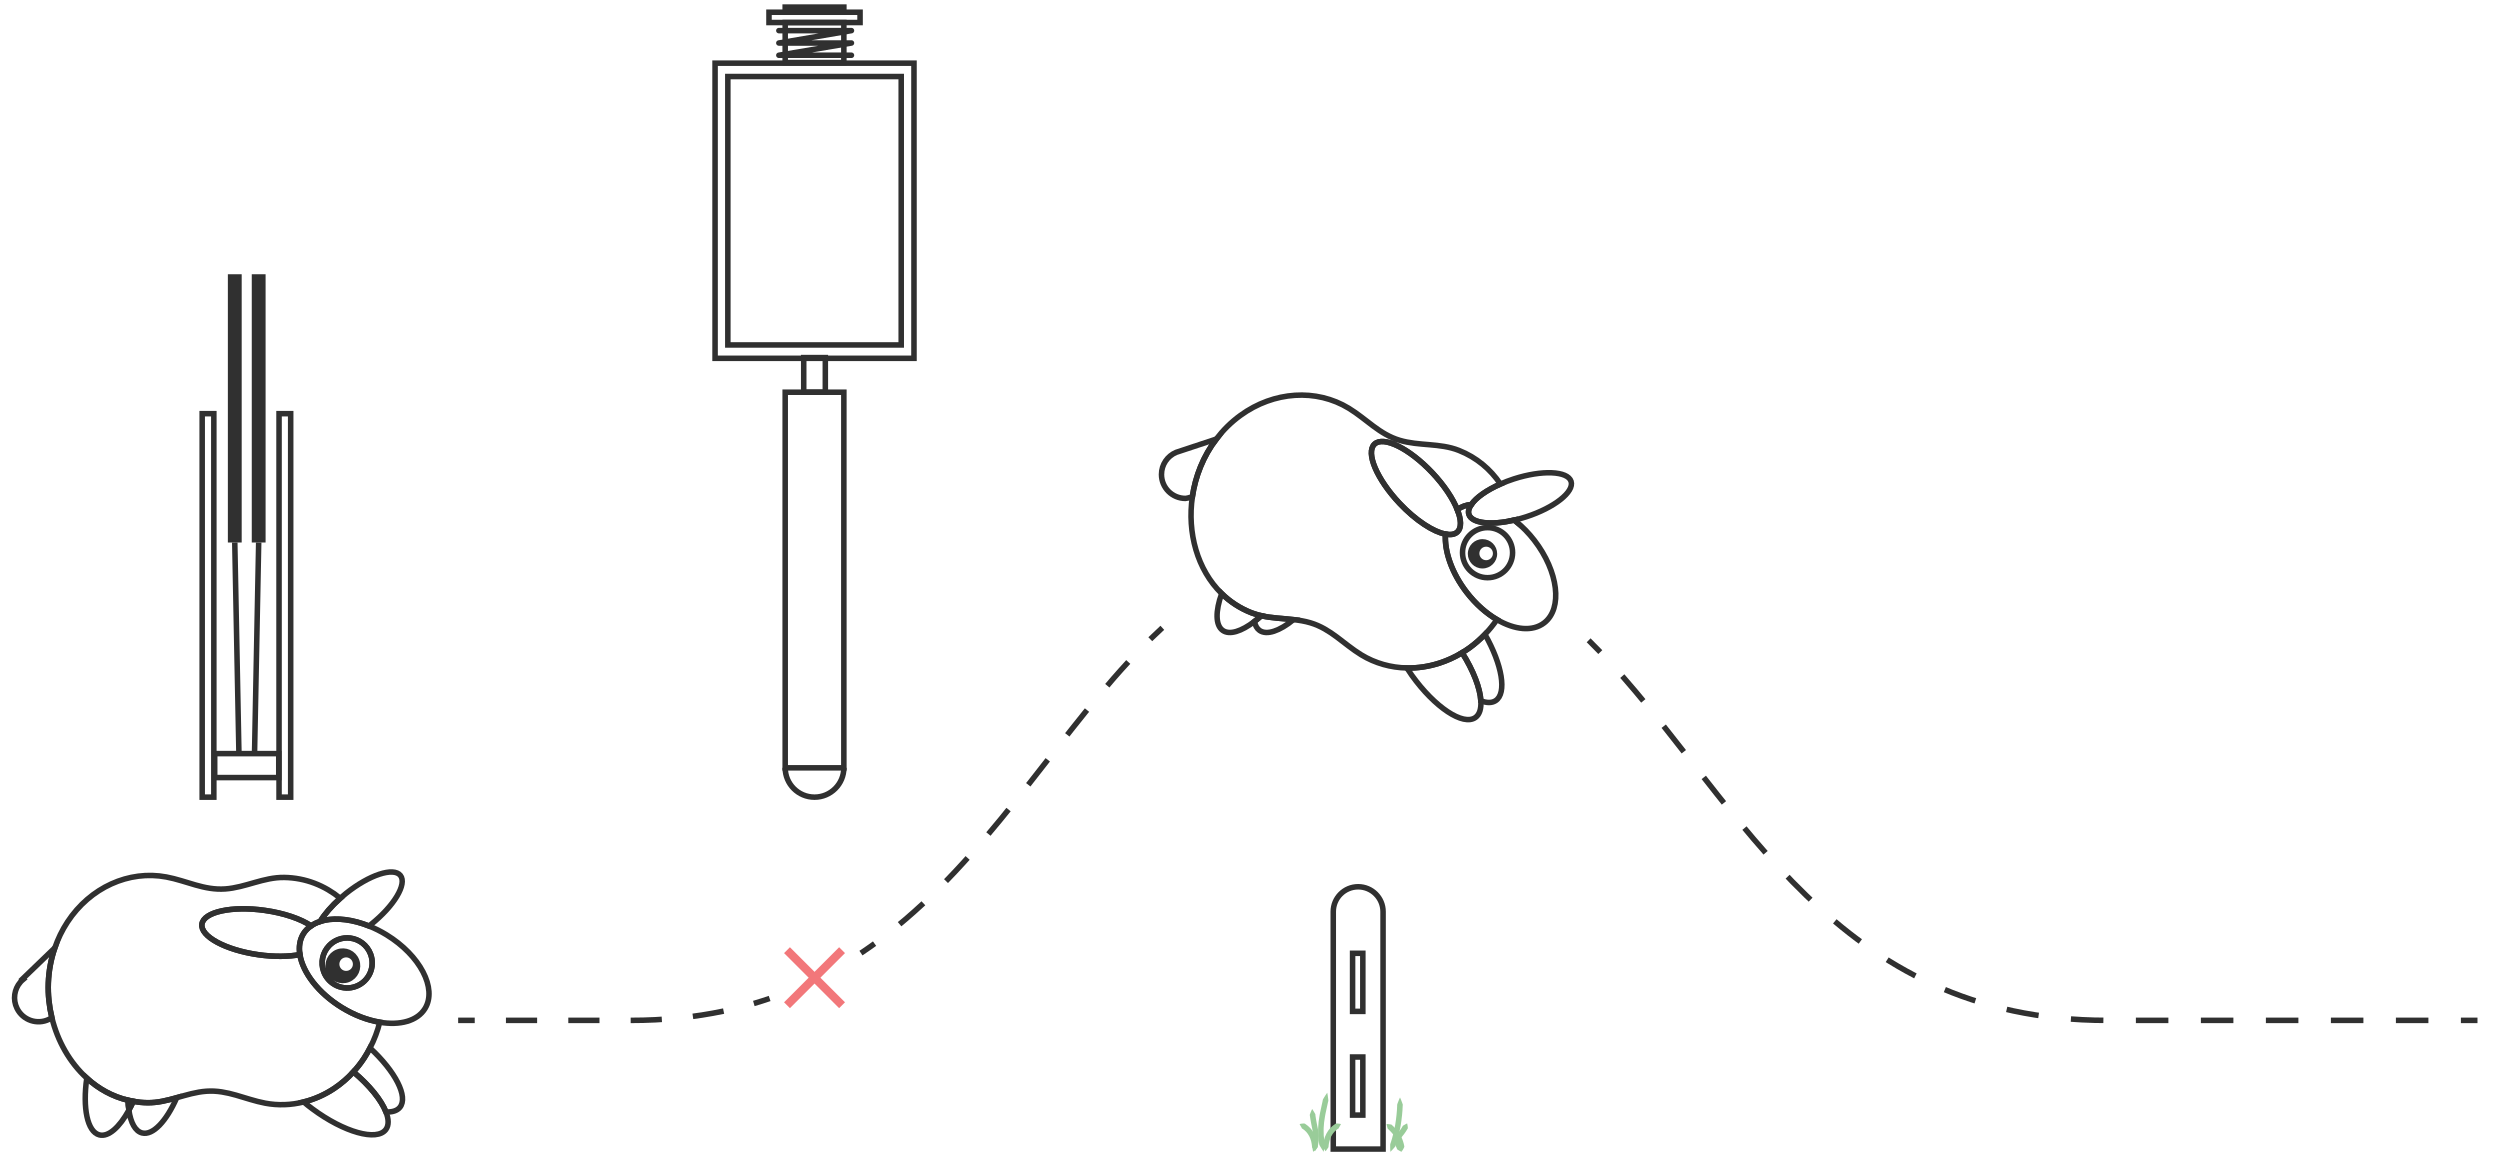 <?xml version="1.0" encoding="utf-8"?>
<!-- Generator: Adobe Illustrator 16.0.0, SVG Export Plug-In . SVG Version: 6.00 Build 0)  -->
<!DOCTYPE svg PUBLIC "-//W3C//DTD SVG 1.1//EN" "http://www.w3.org/Graphics/SVG/1.1/DTD/svg11.dtd">
<svg version="1.1" id="Layer_1" xmlns="http://www.w3.org/2000/svg" xmlns:xlink="http://www.w3.org/1999/xlink" x="0px" y="0px"
	 width="904px" height="416.503px" viewBox="0 0 904 416.503" enable-background="new 0 0 904 416.503" xml:space="preserve">
<g>
	<circle fill="none" stroke="#303030" stroke-width="2" stroke-miterlimit="10" cx="537.898" cy="199.842" r="9.051"/>
	<path fill="#303030" d="M536.071,194.95c-2.93,0-5.305,2.375-5.305,5.305c0,2.93,2.375,5.305,5.305,5.305s5.305-2.375,5.305-5.305
		C541.375,197.325,539,194.95,536.071,194.95z M537.394,202.569c-1.351,0-2.446-1.096-2.446-2.445c0-1.352,1.097-2.447,2.446-2.447
		s2.446,1.096,2.446,2.447C539.84,201.473,538.743,202.569,537.394,202.569z"/>
	<path fill="none" stroke="#303030" stroke-width="2" stroke-miterlimit="10" d="M531.406,234.238
		c-0.881,0.641-1.784,1.225-2.697,1.781c4.097,6.501,6.491,12.83,6.77,17.395c2.11,0.797,3.949,0.84,5.31-0.035
		c4.188-2.687,2.404-13.058-3.831-23.994C535.275,231.126,533.439,232.763,531.406,234.238z"/>
	<path fill="none" stroke="#303030" stroke-width="2" stroke-miterlimit="10" d="M535.479,253.414
		c-0.277-4.563-2.673-10.894-6.77-17.395c-2.642,1.607-5.406,2.857-8.233,3.768c-3.863,1.242-7.835,1.838-11.758,1.754
		c0.566,0.877,1.155,1.756,1.782,2.631c8.294,11.596,18.602,18.431,23.021,15.267C535.041,258.35,535.648,256.207,535.479,253.414z"
		/>
	<path fill="none" stroke="#303030" stroke-width="2" stroke-miterlimit="10" d="M453.604,224.729
		c0.285,1.435,0.883,2.562,1.857,3.241c2.63,1.838,7.271,0.167,12.312-3.913c-3.896-0.445-7.839-0.537-11.669-1.397
		C455.264,223.417,454.429,224.102,453.604,224.729z"/>
	<path fill="none" stroke="#303030" stroke-width="2" stroke-miterlimit="10" d="M453.44,221.897
		c-0.335-0.114-0.673-0.216-1.006-0.349c-4.146-1.641-7.707-4.012-10.681-6.918c-2.244,6.334-2.29,11.461,0.4,13.34
		c2.479,1.73,6.746,0.339,11.449-3.241c0.824-0.627,1.659-1.312,2.502-2.069C455.209,222.458,454.323,222.196,453.44,221.897z"/>
	<path fill="none" stroke="#303030" stroke-width="2" stroke-miterlimit="10" d="M425.287,163.574
		c-3.11,1.315-5.294,4.396-5.294,7.985c0,4.787,3.88,8.667,8.666,8.667c0.374,0,1.282-0.23,2.503-0.601
		c1.075-7.411,3.944-14.684,8.67-20.875C433.19,160.94,425.53,163.471,425.287,163.574z"/>
	<g>
		<path fill="none" stroke="#303030" stroke-width="2" stroke-miterlimit="10" d="M530.397,214.25
			c-5.459-7.055-8.131-14.929-7.715-21.111c-4.389-0.823-10.739-4.927-16.568-11.103c-8.275-8.769-12.35-18.366-9.095-21.438
			c3.253-3.07,12.601,1.55,20.876,10.318c4.326,4.584,7.487,9.385,9.071,13.371c1.464-1.085,3.195-1.69,5.091-1.885
			c1.732-2.492,5.537-5.189,10.512-7.379c-3.594-5.314-8.611-9.606-15.023-12.146c-6.914-2.737-14.396-1.559-21.428-3.664
			c-7.393-2.213-11.98-7.67-18.361-11.567c-11.777-7.195-27.136-6.201-39.186,2.545c-3.412,2.477-6.312,5.378-8.738,8.559
			c-4.726,6.191-7.595,13.464-8.67,20.875c-1.881,12.979,1.743,26.36,10.592,35.006c2.974,2.906,6.535,5.277,10.681,6.918
			c0.333,0.132,0.671,0.232,1.006,0.348c0.883,0.299,1.771,0.562,2.666,0.764c3.83,0.859,7.772,0.951,11.669,1.396
			c2.046,0.232,4.081,0.559,6.079,1.156c7.396,2.211,11.99,7.668,18.373,11.568c5.022,3.07,10.699,4.637,16.49,4.758
			c3.923,0.084,7.895-0.512,11.758-1.754c2.827-0.908,5.593-2.16,8.232-3.768c0.914-0.557,1.817-1.143,2.698-1.781
			c2.032-1.475,3.868-3.111,5.55-4.854c1.614-1.674,3.053-3.467,4.348-5.336C537.47,221.807,533.666,218.475,530.397,214.25z"/>
		<path fill="none" stroke="#303030" stroke-width="2" stroke-miterlimit="10" d="M548.288,188.642
			c-0.051-0.236-0.115-0.467-0.171-0.701c-0.19,0.046-0.378,0.083-0.567,0.127C547.797,188.259,548.044,188.442,548.288,188.642z"/>
		<path fill="none" stroke="#303030" stroke-width="2" stroke-miterlimit="10" d="M531.147,186.007
			c-0.348-1.076,0.012-2.312,0.91-3.604c-1.896,0.194-3.627,0.8-5.091,1.885c1.445,3.64,1.577,6.602,0.025,8.066
			c-0.963,0.909-2.468,1.129-4.311,0.784c-0.416,6.184,2.256,14.058,7.715,21.111c3.269,4.226,7.072,7.558,10.906,9.797
			c6.396,3.738,12.878,4.438,17.093,1.176c6.74-5.215,5.132-18.582-3.592-29.855c-2.009-2.596-4.22-4.85-6.517-6.725
			c-0.244-0.2-0.491-0.383-0.738-0.574C539.157,189.998,532.196,189.252,531.147,186.007z"/>
		<path fill="none" stroke="#303030" stroke-width="2" stroke-miterlimit="10" d="M568.1,174.06
			c-1.225-3.783-10.488-4.18-20.692-0.88c-1.706,0.552-3.32,1.176-4.838,1.844c-4.975,2.189-8.778,4.887-10.512,7.379
			c-0.898,1.292-1.258,2.528-0.91,3.604c1.049,3.245,8.011,3.99,16.402,2.061c0.189-0.044,0.377-0.081,0.567-0.127
			c1.217-0.296,2.462-0.646,3.722-1.053C562.044,183.589,569.324,177.847,568.1,174.06z"/>
		<path fill="none" stroke="#303030" stroke-width="2" stroke-miterlimit="10" d="M497.02,160.598
			c-3.255,3.071,0.818,12.669,9.095,21.438c5.829,6.176,12.181,10.279,16.568,11.103c1.843,0.345,3.348,0.125,4.311-0.784
			c1.553-1.465,1.42-4.427-0.025-8.066c-1.584-3.986-4.745-8.787-9.071-13.371C509.619,162.148,500.272,157.528,497.02,160.598z"/>
	</g>
</g>
<g>
	<path fill="none" stroke="#303030" stroke-width="2" stroke-miterlimit="10" d="M109.694,337.675
		c0.713-1.16,1.679-2.111,2.81-2.895c-3.679-2.477-9.73-4.596-16.74-5.584c-11.938-1.689-22.125,0.535-22.75,4.965
		c-0.628,4.432,8.545,9.389,20.483,11.076c5.654,0.799,10.901,0.711,14.94-0.062C107.993,342.421,108.365,339.841,109.694,337.675z"
		/>
	<path fill="none" stroke="#303030" stroke-width="2" stroke-miterlimit="10" d="M144.785,316.556
		c-2.483-3.105-11.289-0.197-19.665,6.498c-0.72,0.574-1.399,1.16-2.063,1.75c-3.168,2.812-5.687,5.746-7.288,8.387
		c4.214-1.365,9.754-1.068,15.542,0.875c0.702,0.234,1.405,0.49,2.112,0.775c0.23-0.18,0.463-0.35,0.693-0.533
		C142.493,327.613,147.271,319.666,144.785,316.556z"/>
	<path fill="none" stroke="#303030" stroke-width="2" stroke-miterlimit="10" d="M139.764,338.029
		c-2.092-1.283-4.223-2.336-6.341-3.188c-0.707-0.285-1.41-0.541-2.112-0.775c-5.788-1.943-11.328-2.24-15.542-0.875
		c-1.21,0.393-2.302,0.926-3.266,1.592c-1.131,0.781-2.096,1.732-2.81,2.895c-1.329,2.164-1.7,4.746-1.257,7.5
		c1.048,6.48,6.654,13.918,15.182,19.15c4.564,2.805,9.316,4.574,13.707,5.309c7.288,1.223,13.58-0.42,16.362-4.955
		C158.147,357.419,151.912,345.486,139.764,338.029z M128.737,356.664c-4.675,1.768-9.898-0.588-11.668-5.262
		c-1.271-3.365-0.4-7.008,1.926-9.447c0.905-0.951,2.025-1.727,3.337-2.223c1.439-0.545,2.932-0.695,4.357-0.512
		c3.207,0.416,6.087,2.539,7.312,5.773C135.77,349.669,133.413,354.894,128.737,356.664z"/>
	<path fill="none" stroke="#303030" stroke-width="2" stroke-miterlimit="10" d="M134,344.996c-1.225-3.236-4.104-5.359-7.312-5.773
		c-1.427-0.186-2.918-0.035-4.357,0.512c-1.312,0.494-2.432,1.27-3.337,2.221c-2.326,2.439-3.197,6.084-1.926,9.447
		c1.77,4.674,6.993,7.029,11.668,5.262C133.413,354.894,135.77,349.669,134,344.996z M125.85,354.191
		c-2.74,1.035-5.802-0.346-6.839-3.084c-1.037-2.74,0.344-5.803,3.084-6.84c2.74-1.035,5.802,0.346,6.839,3.084
		C129.971,350.091,128.59,353.154,125.85,354.191z"/>
	<path fill="#303030" d="M128.934,347.351c-1.037-2.738-4.099-4.119-6.839-3.084c-2.74,1.037-4.121,4.1-3.084,6.84
		c1.037,2.738,4.099,4.119,6.839,3.084C128.59,353.154,129.971,350.091,128.934,347.351z M126.028,350.925
		c-1.264,0.479-2.676-0.158-3.152-1.422c-0.479-1.264,0.158-2.676,1.422-3.154c1.263-0.477,2.676,0.16,3.154,1.426
		C127.928,349.037,127.291,350.449,126.028,350.925z"/>
	<path fill="none" stroke="#303030" stroke-width="2" stroke-miterlimit="10" d="M127.786,387.595
		c5.884,4.93,10.107,10.227,11.775,14.482c2.242,0.105,4.004-0.404,5.028-1.648c3.142-3.812-1.645-13.035-10.801-21.488
		c-0.655,1.262-1.356,2.51-2.154,3.725C130.469,384.441,129.172,386.078,127.786,387.595z"/>
	<path fill="none" stroke="#303030" stroke-width="2" stroke-miterlimit="10" d="M139.562,402.078
		c-1.668-4.256-5.893-9.553-11.775-14.48c-2.095,2.295-4.413,4.289-6.903,5.953c-3.431,2.295-7.176,3.955-11.075,4.922
		c0.998,0.836,2.042,1.662,3.131,2.471c11.446,8.498,23.353,11.848,26.592,7.48C140.646,406.917,140.587,404.695,139.562,402.078z"
		/>
	<path fill="none" stroke="#303030" stroke-width="2" stroke-miterlimit="10" d="M31.377,389.837
		c-1.535,10.801,0.192,19.441,4.562,20.547c3.279,0.832,7.271-2.775,10.662-8.951c-0.162-1.109-0.266-2.309-0.309-3.58
		C40.641,396.509,35.602,393.691,31.377,389.837z"/>
	<path fill="none" stroke="#303030" stroke-width="2" stroke-miterlimit="10" d="M48.188,398.257
		c-0.51,1.119-1.04,2.184-1.586,3.176c0.66,4.533,2.292,7.613,4.784,8.244c3.904,0.988,8.816-4.314,12.524-12.75
		c-3.463,0.979-6.939,1.871-10.628,1.814C51.539,398.716,49.842,398.544,48.188,398.257z"/>
	<path fill="none" stroke="#303030" stroke-width="2" stroke-miterlimit="10" d="M46.294,397.853
		c0.043,1.271,0.146,2.471,0.309,3.58c0.546-0.992,1.076-2.057,1.586-3.176C47.548,398.146,46.92,398.001,46.294,397.853z"/>
	<path fill="none" stroke="#303030" stroke-width="2" stroke-miterlimit="10" d="M19.836,342.734L8.169,353.976l0.215,0.17
		c-0.365,0.305-0.708,0.631-1.014,0.982c-2.208,2.555-2.804,6.283-1.216,9.502c2.117,4.295,7.313,6.059,11.606,3.941
		c0.352-0.174,0.673-0.383,0.99-0.598C16.779,359.839,16.97,351.019,19.836,342.734z"/>
	<path fill="none" stroke="#303030" stroke-width="2" stroke-miterlimit="10" d="M123.618,364.328
		c-8.526-5.232-14.134-12.67-15.182-19.15c-4.039,0.773-9.286,0.859-14.94,0.062c-11.938-1.689-21.111-6.646-20.483-11.076
		c0.625-4.43,10.812-6.652,22.75-4.965c7.01,0.99,13.062,3.107,16.74,5.584c0.964-0.666,2.056-1.199,3.266-1.592
		c1.603-2.641,4.12-5.572,7.288-8.387c-5.627-4.564-12.521-7.396-20.285-7.516c-7.436-0.113-14.015,3.637-21.337,4.156
		c-7.697,0.547-13.921-2.936-21.268-4.32c-13.562-2.562-27.573,3.801-35.749,16.246c-1.964,2.988-3.466,6.137-4.582,9.363
		c-2.866,8.285-3.058,17.105-1.084,25.242c2.062,8.518,6.485,16.266,12.625,21.861c4.225,3.854,9.264,6.672,14.917,8.016
		c0.626,0.148,1.254,0.293,1.895,0.404c1.653,0.287,3.352,0.459,5.096,0.484c3.688,0.057,7.166-0.836,10.628-1.814
		c3.515-0.994,7.015-2.074,10.701-2.338c7.7-0.549,13.929,2.93,21.278,4.318c4.673,0.885,9.395,0.686,13.916-0.438
		c3.899-0.967,7.646-2.627,11.075-4.922c2.49-1.664,4.81-3.658,6.903-5.953c1.386-1.52,2.683-3.156,3.85-4.932
		c0.798-1.215,1.499-2.463,2.154-3.725c1.562-3.01,2.746-6.127,3.535-9.305C132.936,368.902,128.184,367.13,123.618,364.328z"/>
</g>
<g>
	<g>
		<path fill="none" stroke="#303030" stroke-width="2" stroke-miterlimit="10" d="M278.299,361.048
			c-1.875,0.641-3.78,1.246-5.716,1.814"/>
		<path fill="none" stroke="#303030" stroke-width="2" stroke-miterlimit="10" stroke-dasharray="11.276,11.276" d="
			M261.653,365.615c-10.312,2.17-21.456,3.354-33.574,3.354c-19.331,0-36.176,0-50.773,0"/>
		<path fill="none" stroke="#303030" stroke-width="2" stroke-miterlimit="10" d="M171.664,368.966c-2.046,0-4.044,0-5.996,0"/>
	</g>
</g>
<g>
	<path fill="none" d="M278.299,361.048"/>
</g>
<g>
	<path fill="none" d="M311.318,344.642"/>
</g>
<g>
	<g>
		<path fill="none" stroke="#303030" stroke-width="2" stroke-miterlimit="10" d="M420.295,227.014
			c-1.468,1.346-2.917,2.723-4.354,4.127"/>
		<path fill="none" stroke="#303030" stroke-width="2" stroke-miterlimit="10" stroke-dasharray="11.456,11.456" d="
			M407.976,239.371c-28.226,30.616-51.732,70.93-87.142,98.412"/>
		<path fill="none" stroke="#303030" stroke-width="2" stroke-miterlimit="10" d="M316.246,341.218
			c-1.617,1.17-3.261,2.312-4.929,3.424"/>
	</g>
</g>
<g>
	<g>
		<path fill="none" stroke="#303030" stroke-width="2" stroke-miterlimit="10" d="M895.857,368.966c0,0-1.848,0-5.996,0"/>
		<path fill="none" stroke="#303030" stroke-width="2" stroke-miterlimit="10" stroke-dasharray="11.753,11.753" d="
			M878.111,368.966c-19.131,0-55.336,0-116.188,0c-98.189,0-132.353-77.637-179.233-128.875"/>
		<path fill="none" stroke="#303030" stroke-width="2" stroke-miterlimit="10" d="M578.666,235.798
			c-1.392-1.449-2.795-2.875-4.214-4.271"/>
	</g>
</g>
<g>
	<path fill="none" stroke="#303030" stroke-width="2" stroke-miterlimit="10" d="M500.117,415.503h-18.009v-85.842
		c0-4.975,4.031-9.004,9.004-9.004l0,0c4.975,0,9.005,4.029,9.005,9.004V415.503z"/>
	<rect x="489.094" y="344.716" fill="none" stroke="#303030" stroke-width="2" stroke-miterlimit="10" width="3.705" height="21"/>
	<rect x="489.094" y="382.216" fill="none" stroke="#303030" stroke-width="2" stroke-miterlimit="10" width="3.705" height="21"/>
</g>
<g>
	<g>
		
			<rect x="73.111" y="149.583" fill="none" stroke="#303030" stroke-width="2" stroke-miterlimit="10" width="4.211" height="138.67"/>
		
			<rect x="100.902" y="149.583" fill="none" stroke="#303030" stroke-width="2" stroke-miterlimit="10" width="4.209" height="138.67"/>
	</g>
	<g>
		
			<rect x="77.637" y="272.505" fill="none" stroke="#303030" stroke-width="2" stroke-miterlimit="10" width="23.159" height="8.664"/>
		<g>
			
				<line fill="none" stroke="#303030" stroke-width="2" stroke-miterlimit="10" x1="86.396" y1="272.505" x2="84.896" y2="196.169"/>
			
				<line fill="none" stroke="#303030" stroke-width="2" stroke-miterlimit="10" x1="92.038" y1="272.505" x2="93.538" y2="196.169"/>
		</g>
	</g>
	<line fill="none" stroke="#303030" stroke-width="5" stroke-miterlimit="10" x1="84.896" y1="196.169" x2="84.896" y2="99.167"/>
	<line fill="none" stroke="#303030" stroke-width="5" stroke-miterlimit="10" x1="93.538" y1="196.169" x2="93.538" y2="99.167"/>
</g>
<g>
	
		<rect x="258.569" y="22.843" fill="none" stroke="#303030" stroke-width="2" stroke-miterlimit="10" width="71.926" height="106.725"/>
	
		<rect x="283.926" y="141.828" fill="none" stroke="#303030" stroke-width="2" stroke-miterlimit="10" width="21.21" height="135.82"/>
	<path fill="none" stroke="#303030" stroke-width="2" stroke-miterlimit="10" d="M305.136,277.648
		c0,5.857-4.747,10.605-10.604,10.605c-5.856,0-10.604-4.748-10.604-10.605"/>
	
		<rect x="290.625" y="129.306" fill="none" stroke="#303030" stroke-width="2" stroke-miterlimit="10" width="7.812" height="12.521"/>
	
		<rect x="263.184" y="27.674" fill="none" stroke="#303030" stroke-width="2" stroke-miterlimit="10" width="62.696" height="97.062"/>
	<g>
		
			<rect x="283.926" y="8.146" fill="none" stroke="#303030" stroke-width="2" stroke-miterlimit="10" width="21.21" height="14.476"/>
		<rect x="283.926" y="2.565" fill="none" stroke="#303030" stroke-width="2" stroke-miterlimit="10" width="21.21" height="1.86"/>
		<polygon fill="none" stroke="#303030" stroke-width="2" stroke-miterlimit="10" points="305.136,4.425 283.926,4.425 
			278.065,4.425 278.065,8.146 283.926,8.146 305.136,8.146 310.997,8.146 310.997,4.425 		"/>
	</g>
	
		<polyline fill="none" stroke="#303030" stroke-width="2" stroke-linecap="round" stroke-linejoin="round" stroke-miterlimit="10" points="
		307.88,19.98 281.64,19.98 307.88,15.552 281.64,15.552 307.88,11.071 281.64,11.071 	"/>
</g>
<g>
	<line fill="none" stroke="#F2777A" stroke-width="3" stroke-miterlimit="10" x1="304.487" y1="343.58" x2="284.575" y2="363.492"/>
	<line fill="none" stroke="#F2777A" stroke-width="3" stroke-miterlimit="10" x1="284.575" y1="343.58" x2="304.487" y2="363.492"/>
</g>
<g>
	<path fill="#99CC99" d="M479.927,395.128c0,0,0.083,0.363,0.182,0.992c0.049,0.312,0.108,0.695,0.149,1.127
		c0.023,0.215,0.05,0.445,0.076,0.688s-0.127,0.459-0.152,0.715c-0.216,0.988-0.497,2.156-0.735,3.381
		c-0.114,0.613-0.278,1.25-0.36,1.893c-0.098,0.643-0.194,1.293-0.293,1.947c-0.052,0.65-0.102,1.303-0.15,1.943
		s0.007,1.271,0.003,1.883c0.005,0.307,0.01,0.605,0.015,0.9c0.034,0.293,0.068,0.58,0.102,0.857
		c0.063,0.559,0.126,1.088,0.182,1.574c-0.014,0.25,0.156,0.463,0.107,0.699c-0.029,0.234-0.06,0.459-0.085,0.67
		c-0.048,0.422-0.11,0.797-0.159,1.107c-0.102,0.625-0.178,0.996-0.178,0.996s-0.217-0.293-0.562-0.83
		c-0.169-0.268-0.38-0.596-0.597-0.982c-0.111-0.193-0.23-0.4-0.355-0.617c-0.136-0.219-0.096-0.479-0.147-0.736
		c-0.062-0.521-0.127-1.088-0.196-1.686c-0.034-0.301-0.07-0.607-0.105-0.922c-0.007-0.316-0.013-0.643-0.019-0.973
		c0.002-0.658-0.054-1.342-0.002-2.031c0.054-0.688,0.106-1.389,0.161-2.088c0.104-0.688,0.207-1.375,0.309-2.051
		c0.09-0.684,0.255-1.32,0.373-1.955c0.248-1.271,0.523-2.41,0.741-3.406c0.085-0.24,0.037-0.5,0.161-0.711
		c0.125-0.209,0.244-0.408,0.355-0.596c0.218-0.375,0.431-0.697,0.604-0.963C479.699,395.425,479.927,395.128,479.927,395.128z"/>
</g>
<g>
	<path fill="#99CC99" d="M469.932,406.449c0,0,0.239-0.061,0.637-0.123c0.2-0.025,0.438-0.074,0.709-0.076
		c0.146,0.006,0.299,0.014,0.461,0.021c0.166,0.014,0.248,0.186,0.402,0.246c0.28,0.174,0.529,0.396,0.82,0.617
		c0.284,0.225,0.544,0.514,0.832,0.785c0.251,0.307,0.536,0.609,0.764,0.959c0.242,0.342,0.464,0.701,0.65,1.078
		c0.786,1.502,1.092,3.152,1.194,4.348c-0.02,0.152,0.104,0.289,0.019,0.434c-0.07,0.139-0.139,0.271-0.2,0.395
		c-0.121,0.246-0.259,0.453-0.364,0.623c-0.223,0.338-0.374,0.525-0.374,0.525s-0.152-0.189-0.382-0.514
		c-0.111-0.156-0.246-0.348-0.4-0.566c-0.074-0.105-0.155-0.219-0.239-0.336c-0.098-0.115-0.005-0.248-0.05-0.377
		c-0.089-1.053-0.355-2.432-0.979-3.615c-0.148-0.299-0.323-0.582-0.512-0.848c-0.176-0.275-0.402-0.506-0.595-0.748
		c-0.229-0.209-0.426-0.438-0.652-0.613c-0.229-0.168-0.435-0.361-0.639-0.48c-0.086-0.09-0.234-0.062-0.288-0.186
		c-0.057-0.129-0.109-0.25-0.159-0.365c-0.14-0.234-0.26-0.439-0.358-0.607C470.031,406.671,469.932,406.449,469.932,406.449z"/>
</g>
<g>
	<path fill="#99CC99" d="M474.836,416.503c0,0-0.073-0.283-0.158-0.764c-0.04-0.24-0.091-0.531-0.123-0.857
		c-0.021-0.164-0.04-0.338-0.062-0.52c-0.024-0.184,0.15-0.328,0.129-0.492c0.051-0.32,0.104-0.668,0.16-1.037
		c0.026-0.184,0.072-0.369,0.087-0.566c0-0.203,0-0.412,0-0.625c-0.018-0.426,0.048-0.854-0.04-1.311
		c-0.061-0.455-0.104-0.91-0.178-1.377c-0.188-0.959-0.38-1.918-0.557-2.818c-0.197-0.904-0.296-1.811-0.422-2.557
		c-0.016-0.094-0.028-0.188-0.041-0.277c-0.03-0.09-0.034-0.18,0.007-0.271c0.064-0.182,0.127-0.354,0.186-0.514
		c0.111-0.318,0.23-0.594,0.327-0.816c0.195-0.447,0.33-0.695,0.33-0.695s0.169,0.244,0.425,0.656
		c0.126,0.207,0.282,0.453,0.437,0.73c0.079,0.141,0.163,0.285,0.252,0.441c0.106,0.15-0.003,0.332,0.063,0.504
		c0.122,0.709,0.205,1.521,0.399,2.42c0.181,0.912,0.372,1.885,0.563,2.857c0.081,0.504,0.135,1.029,0.199,1.537
		c0.091,0.5,0.032,1.031,0.048,1.525c-0.002,0.25-0.004,0.496-0.005,0.736c-0.019,0.242-0.069,0.484-0.104,0.719
		c-0.079,0.467-0.153,0.908-0.224,1.316c-0.056,0.207-0.026,0.387-0.148,0.527c-0.127,0.137-0.247,0.266-0.36,0.387
		c-0.221,0.244-0.435,0.447-0.61,0.619C475.063,416.32,474.836,416.503,474.836,416.503z"/>
</g>
<g>
	<path fill="#99CC99" d="M508.818,406.216c0,0,0.064,0.232,0.135,0.619c0.033,0.193,0.075,0.428,0.101,0.688
		c0.02,0.127,0.014,0.275,0.02,0.43c0.002,0.154-0.159,0.23-0.205,0.377c-0.292,0.525-0.663,1.086-1.099,1.672
		c-0.219,0.275-0.444,0.562-0.675,0.852c-0.223,0.277-0.454,0.551-0.59,0.775c-0.167,0.236-0.205,0.406-0.249,0.588
		c-0.016,0.189,0.01,0.43,0.063,0.688c0.146,0.533,0.363,1.086,0.593,1.555c0.025,0.133,0.177,0.199,0.144,0.346
		c-0.021,0.143-0.039,0.277-0.049,0.404c-0.021,0.254-0.057,0.486-0.081,0.678c-0.058,0.385-0.106,0.619-0.106,0.619
		s-0.217-0.09-0.564-0.271c-0.174-0.092-0.387-0.203-0.608-0.346c-0.115-0.066-0.234-0.145-0.359-0.229
		c-0.139-0.078-0.1-0.25-0.189-0.365c-0.245-0.512-0.515-1.145-0.722-1.93c-0.091-0.412-0.155-0.873-0.103-1.402
		c0.078-0.523,0.294-1.051,0.548-1.41c0.247-0.395,0.498-0.674,0.723-0.957c0.215-0.271,0.427-0.539,0.631-0.799
		c0.379-0.51,0.714-1.014,0.951-1.443c0.087-0.094,0.054-0.244,0.177-0.307c0.124-0.066,0.247-0.117,0.355-0.191
		c0.216-0.145,0.425-0.258,0.597-0.352C508.598,406.312,508.818,406.216,508.818,406.216z"/>
</g>
<g>
	<path fill="#99CC99" d="M501.368,406.449c0,0,0.242,0,0.637,0.035c0.194,0.02,0.435,0.041,0.688,0.088
		c0.131,0.02,0.27,0.041,0.415,0.064s0.177,0.188,0.301,0.254c0.416,0.344,0.891,0.918,1.397,1.447
		c0.27,0.264,0.476,0.584,0.706,0.896c0.222,0.316,0.472,0.621,0.673,0.963c0.189,0.35,0.382,0.699,0.569,1.045
		c0.199,0.336,0.303,0.721,0.449,1.064c0.149,0.348,0.258,0.693,0.33,1.033c0.075,0.338,0.186,0.65,0.213,0.951
		c-0.012,0.154,0.114,0.283,0.042,0.432c-0.06,0.145-0.115,0.279-0.17,0.406c-0.099,0.25-0.244,0.463-0.345,0.633
		c-0.213,0.34-0.356,0.52-0.356,0.52s-0.159-0.188-0.398-0.486c-0.122-0.148-0.251-0.328-0.414-0.52
		c-0.083-0.094-0.172-0.193-0.265-0.299c-0.106-0.1-0.017-0.23-0.064-0.35c-0.02-0.248-0.117-0.502-0.176-0.777
		c-0.058-0.277-0.146-0.562-0.271-0.85c-0.125-0.283-0.197-0.598-0.37-0.881c-0.157-0.289-0.317-0.582-0.479-0.875
		c-0.168-0.289-0.391-0.551-0.579-0.826c-0.198-0.266-0.374-0.549-0.601-0.764c-0.448-0.455-0.771-0.896-1.204-1.254
		c-0.084-0.113-0.251-0.121-0.295-0.262s-0.085-0.273-0.124-0.398c-0.081-0.246-0.139-0.48-0.185-0.67
		C501.404,406.687,501.368,406.449,501.368,406.449z"/>
</g>
<g>
	<path fill="#99CC99" d="M502.759,416.503c0,0-0.038-0.35-0.062-0.945c-0.011-0.299-0.022-0.658-0.014-1.064
		c0.002-0.203,0.004-0.42,0.007-0.648c-0.005-0.227,0.152-0.396,0.192-0.627c0.136-0.436,0.281-0.906,0.438-1.404
		c0.165-0.492,0.276-1.049,0.427-1.604c0.14-0.561,0.303-1.133,0.406-1.73c0.119-0.596,0.239-1.197,0.359-1.803
		c0.174-1.221,0.39-2.434,0.475-3.588c0.05-0.576,0.127-1.129,0.146-1.66c0.025-0.527,0.051-1.027,0.073-1.49
		c0.043-0.229-0.052-0.453,0.05-0.662c0.077-0.209,0.151-0.408,0.222-0.596c0.134-0.375,0.271-0.707,0.384-0.979
		c0.229-0.547,0.38-0.867,0.38-0.867s0.151,0.311,0.377,0.863c0.111,0.273,0.249,0.611,0.383,1.004
		c0.068,0.195,0.143,0.404,0.221,0.623c0.083,0.223-0.037,0.449-0.016,0.689c-0.023,0.479-0.05,0.998-0.076,1.549
		c-0.021,0.551-0.102,1.127-0.152,1.725c-0.09,1.199-0.312,2.463-0.494,3.73c-0.125,0.629-0.25,1.258-0.373,1.877
		c-0.109,0.621-0.279,1.221-0.424,1.805c-0.157,0.582-0.271,1.146-0.448,1.68c-0.166,0.533-0.323,1.037-0.469,1.502
		c-0.102,0.221-0.072,0.482-0.215,0.662c-0.148,0.174-0.289,0.34-0.421,0.494c-0.259,0.311-0.506,0.576-0.709,0.793
		C503.018,416.263,502.759,416.503,502.759,416.503z"/>
</g>
<g>
	<path fill="#99CC99" d="M484.885,406.449c0,0-0.102,0.225-0.296,0.576c-0.101,0.168-0.221,0.373-0.358,0.607
		c-0.05,0.115-0.104,0.236-0.16,0.365c-0.053,0.123-0.202,0.096-0.288,0.186c-0.204,0.119-0.409,0.312-0.638,0.48
		c-0.229,0.176-0.424,0.404-0.653,0.613c-0.19,0.242-0.419,0.473-0.594,0.748c-0.188,0.266-0.363,0.549-0.512,0.848
		c-0.623,1.186-0.892,2.562-0.979,3.615c-0.044,0.129,0.048,0.262-0.049,0.377c-0.084,0.117-0.165,0.229-0.24,0.336
		c-0.153,0.219-0.289,0.41-0.399,0.566c-0.229,0.322-0.382,0.514-0.382,0.514s-0.151-0.188-0.374-0.525
		c-0.105-0.17-0.243-0.377-0.364-0.623c-0.062-0.123-0.13-0.256-0.2-0.395c-0.087-0.145,0.037-0.279,0.019-0.434
		c0.104-1.193,0.407-2.846,1.193-4.348c0.188-0.377,0.409-0.736,0.651-1.078c0.227-0.35,0.513-0.652,0.764-0.959
		c0.288-0.273,0.547-0.561,0.832-0.785c0.291-0.221,0.54-0.445,0.82-0.617c0.153-0.062,0.235-0.232,0.401-0.246
		c0.162-0.008,0.316-0.016,0.461-0.021c0.271,0.002,0.51,0.051,0.709,0.076C484.646,406.388,484.885,406.449,484.885,406.449z"/>
</g>
</svg>

